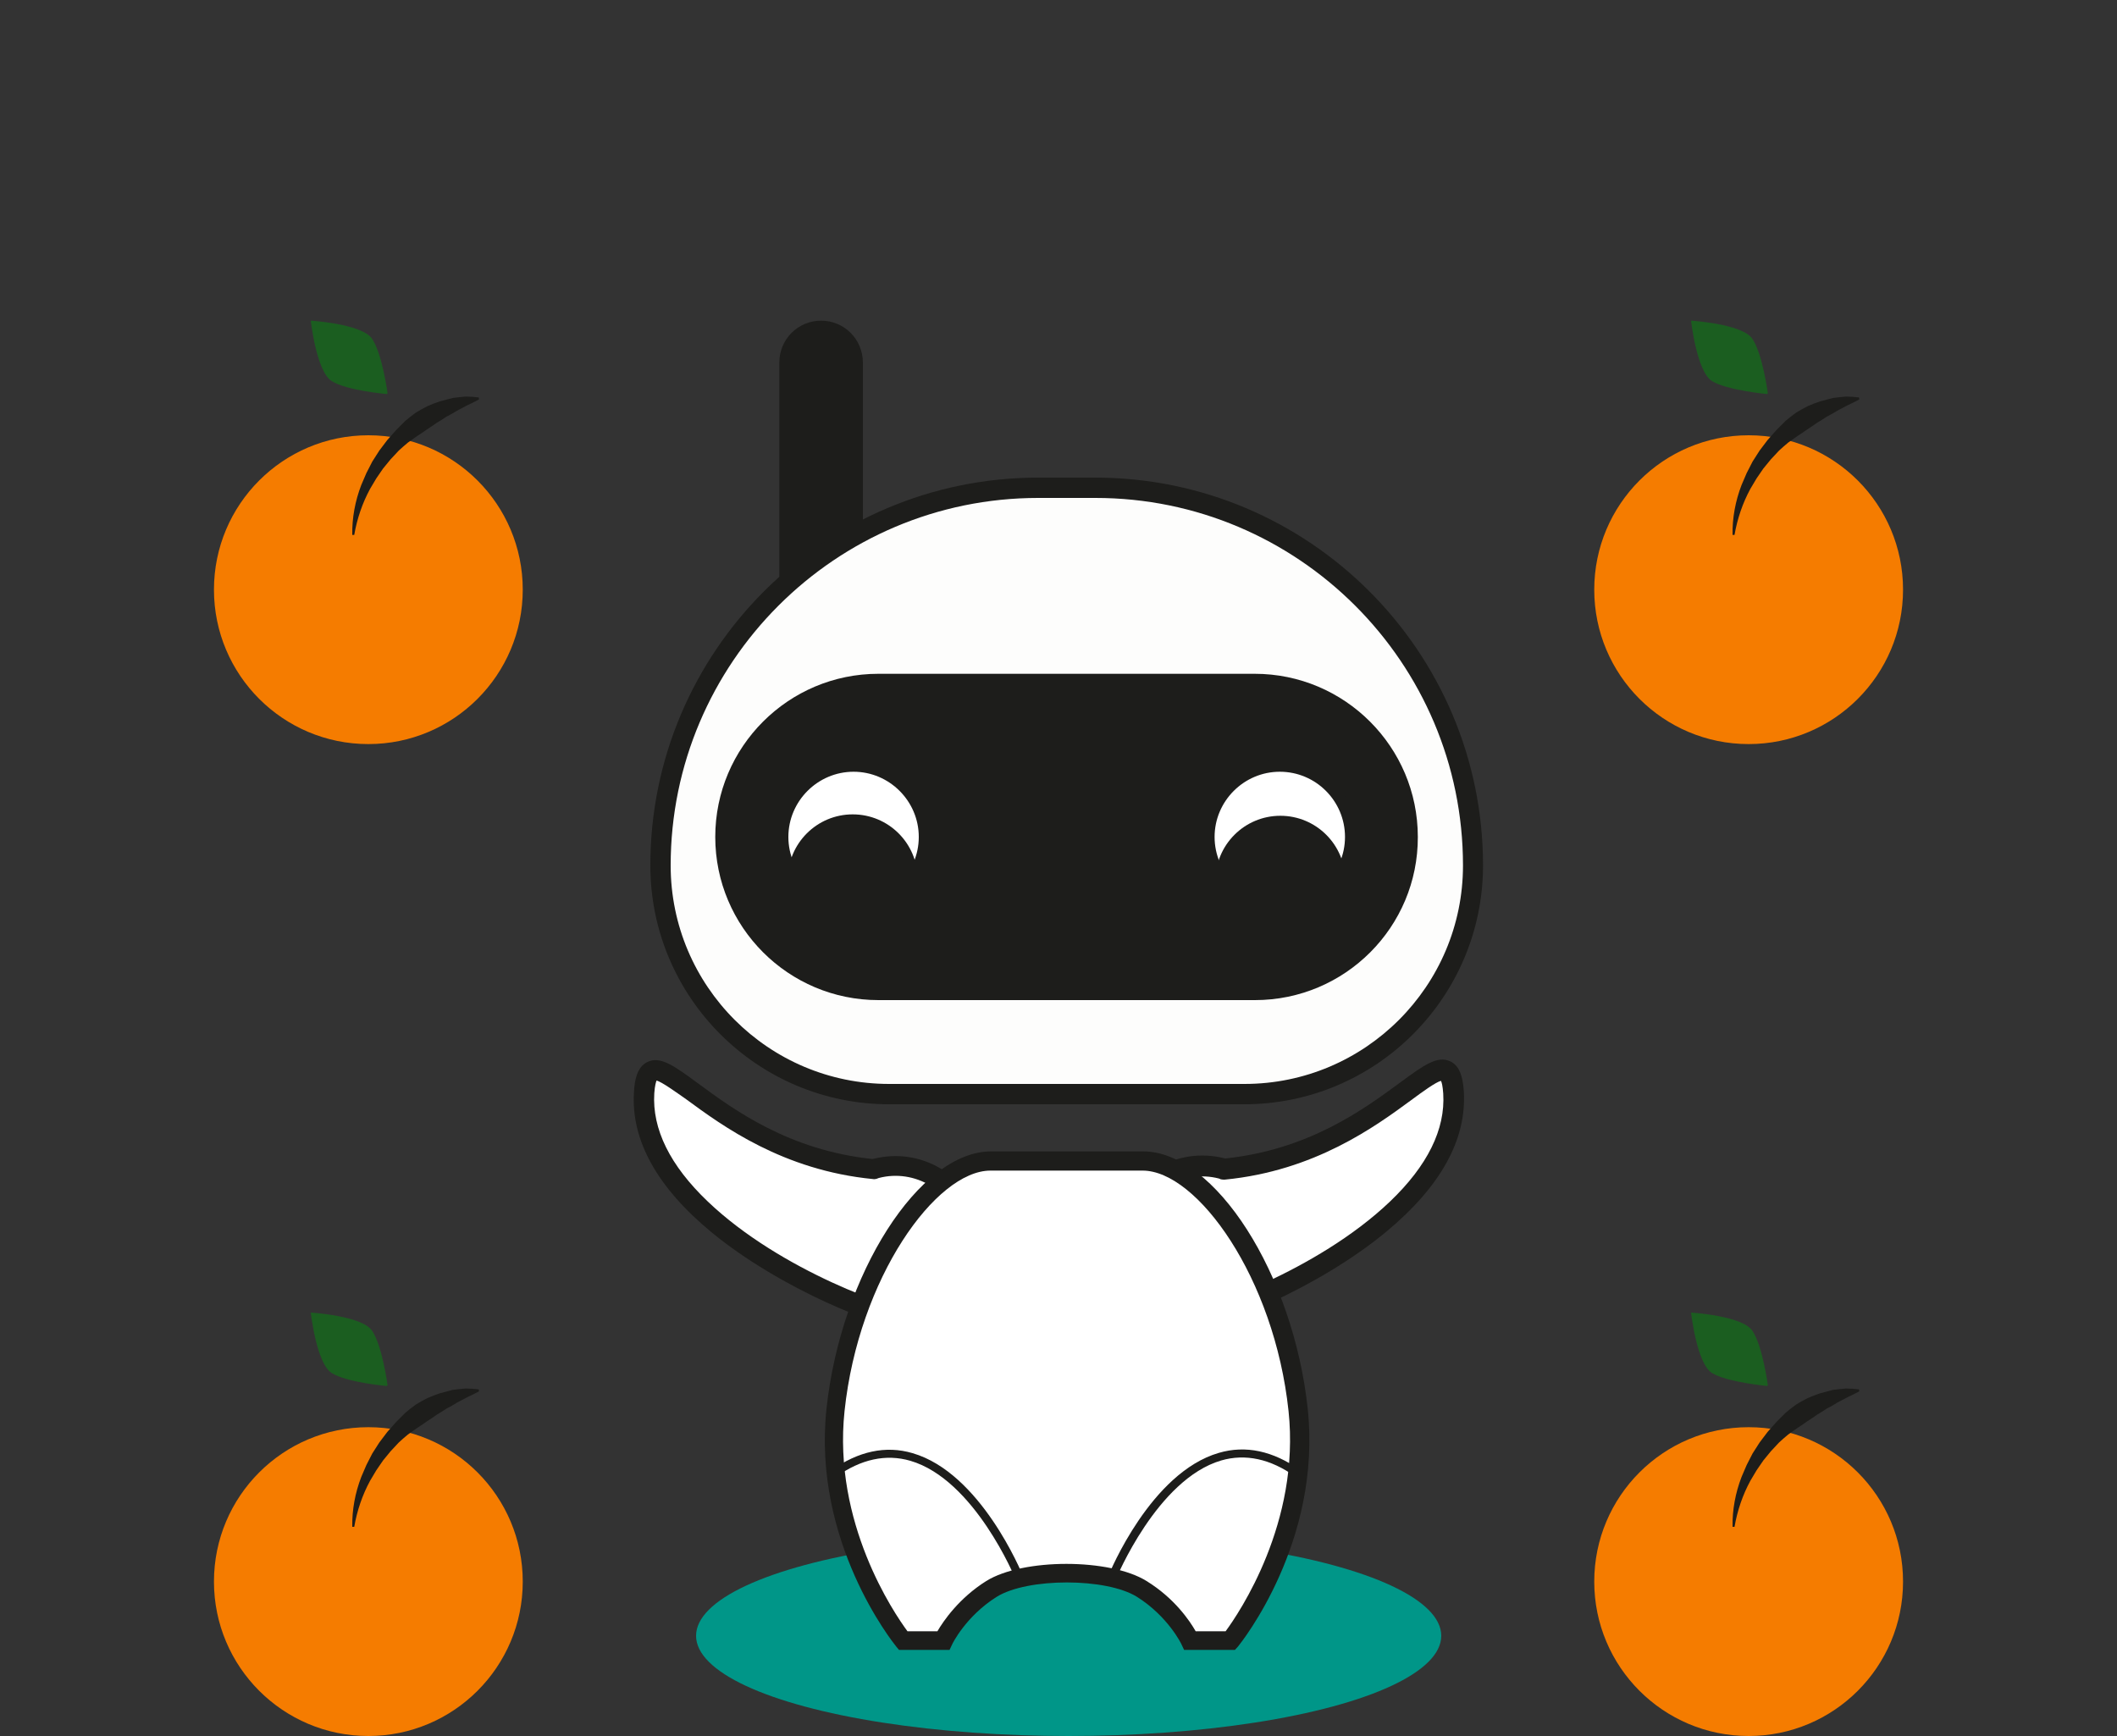 <?xml version="1.0" encoding="utf-8"?>
<!-- Generator: Adobe Illustrator 21.1.0, SVG Export Plug-In . SVG Version: 6.00 Build 0)  -->
<svg version="1.1" xmlns="http://www.w3.org/2000/svg" xmlns:xlink="http://www.w3.org/1999/xlink" x="0px" y="0px"
	 viewBox="0 0 750 615" style="enable-background:new 0 0 750 615;" xml:space="preserve">
<rect x="0" y="0" width="750" height="615" fill="#333333" stroke="none"/>
<style type="text/css">
	.st0{display:none;}
	.st1{display:inline;}
	.st2{fill:#80CBC4;}
	.st3{fill:#102027;}
	.st4{fill:#FFAB00;}
	.st5{fill:#009688;}
	.st6{fill:#F57C00;}
	.st7{fill:#1D1D1B;}
	.st8{fill:#1B5E20;}
	.st9{fill:#E65100;}
	.st10{fill:#3E2723;}
	.st11{fill:#FDFDFC;}
	.st12{fill:#FFFFFF;}
	.st13{fill:#37474F;}
	.st14{fill:#62727B;}
	.st15{fill:#FFDD4B;}
	.st16{fill:#C67C00;}
	.st17{fill:#72370F;}
</style>
<g id="Camada_2" class="st0">
	<g class="st1">
		<rect x="-0.7" y="-469.5" class="st2" width="750.5" height="1337"/>
	</g>
</g>
<g id="Camada_1">
	<g>
		<g>
			<ellipse class="st5" cx="378.6" cy="579.5" rx="132" ry="35.5"/>
		</g>
		<g>
			<g>
				<path class="st12" d="M419.1,467.6c-14.8-3.7-23.8-18.8-20.1-33.6s18.8-23.8,33.6-20.1c0.3,0.1,0.7,0.2,1,0.3
					c57.7-5.6,79.6-53.5,81.2-27.1C517.8,435.3,427.2,469.6,419.1,467.6z"/>
				<path class="st7" d="M419.9,471.2c-0.6,0-1.2-0.1-1.6-0.2l0,0c-8.1-2-14.9-7.1-19.2-14.3c-4.3-7.2-5.5-15.6-3.5-23.7
					c2-8.1,7.1-14.9,14.3-19.2c7.2-4.3,15.6-5.5,23.7-3.5c0.2,0,0.3,0.1,0.5,0.1c29.5-3.1,48.9-17.3,61.8-26.8
					c8.3-6.1,13.3-9.8,17.9-7.6c3.8,1.8,4.5,6.6,4.8,10.7c1,17-8.2,33.6-27.3,49.5C466.8,456.6,430.4,471.2,419.9,471.2z
					 M419.9,464.1c5.2,0.4,46.6-13.7,72.5-38.4c13.3-12.7,19.7-25.6,18.9-38.3c-0.2-2.7-0.5-3.9-0.8-4.5c-1.9,0.5-6.6,3.9-10.5,6.8
					c-12.8,9.4-34.2,25.1-66.1,28.2c-0.5,0-0.9,0-1.3-0.1c-0.2,0-0.3-0.1-0.5-0.2c-0.1,0-0.2-0.1-0.3-0.1
					c-6.2-1.6-12.7-0.6-18.2,2.7c-5.5,3.3-9.4,8.6-11,14.8c-1.6,6.2-0.6,12.7,2.7,18.2C408.5,458.6,413.7,462.5,419.9,464.1z"/>
			</g>
		</g>
		<g>
			<g>
				<path class="st12" d="M324,467.6c14.8-3.7,23.8-18.8,20.1-33.6c-3.7-14.8-18.8-23.8-33.6-20.1c-0.3,0.1-0.7,0.2-1,0.3
					c-57.7-5.6-79.6-53.5-81.2-27.1C225.3,435.3,315.9,469.6,324,467.6z"/>
				<path class="st7" d="M323.2,471.2c-10.5,0-46.9-14.6-71.3-34.8c-19.2-15.9-28.4-32.6-27.3-49.5c0.2-4,1-8.9,4.8-10.7
					c4.6-2.2,9.6,1.5,17.9,7.6c12.9,9.5,32.3,23.7,61.8,26.8c0.2,0,0.3-0.1,0.5-0.1c8.1-2,16.5-0.8,23.7,3.5
					c7.2,4.3,12.2,11.1,14.3,19.2c2,8.1,0.8,16.5-3.5,23.7c-4.3,7.2-11.1,12.2-19.2,14.3l0,0C324.4,471.2,323.9,471.2,323.2,471.2z
					 M232.6,382.8c-0.2,0.5-0.6,1.7-0.8,4.5c-0.8,12.7,5.6,25.6,18.9,38.3c25.9,24.8,67.3,38.9,72.5,38.4c6.2-1.6,11.4-5.5,14.7-11
					c3.3-5.5,4.3-12,2.7-18.2c-1.6-6.2-5.5-11.5-11-14.8c-5.5-3.3-12-4.3-18.2-2.7c-0.1,0-0.2,0.1-0.3,0.1c-0.2,0.1-0.3,0.1-0.5,0.2
					c-0.4,0.1-0.9,0.2-1.3,0.1c-31.9-3.1-53.3-18.8-66.1-28.2C239.2,386.7,234.5,383.3,232.6,382.8z"/>
			</g>
		</g>
		<g>
			<path class="st12" d="M350.9,411.3c-23,0-50.1,41.9-55,88.2c-4.9,46.2,24,81.7,24,81.7h14.3c0,0,5-10.8,17.1-18.3
				c12.1-7.5,41.2-7.5,53.3,0c12.1,7.5,17.1,18.3,17.1,18.3h14.3c0,0,28.9-35.5,24-81.7c-4.9-46.2-32-88.2-55-88.2H350.9z"/>
			<path class="st7" d="M437.5,584.5h-18l-0.9-1.9c0-0.1-4.8-10-15.8-16.9c-10.9-6.8-38.8-6.8-49.7,0c-11,6.9-15.8,16.8-15.8,16.9
				l-0.9,1.9l-2.1,0h-15.8l-1-1.2c-1.2-1.5-29.7-37.1-24.7-84.2c5.1-47.7,32.9-91.2,58.3-91.2h53.9c25.4,0,53.2,43.4,58.3,91.2
				c5,47.1-23.5,82.7-24.7,84.2L437.5,584.5z M423.6,577.9h10.6c4.8-6.5,26.5-38.5,22.3-78c-5-47.2-32.4-85.2-51.7-85.2h-53.9
				c-19.3,0-46.7,38-51.7,85.2c-4.2,39.6,17.5,71.5,22.3,78h10.6c2.1-3.6,7.6-11.7,17.3-17.8c13-8.1,43.8-8.1,56.8,0
				C416.1,566.2,421.5,574.2,423.6,577.9z"/>
		</g>
		<path class="st7" d="M290.9,113.6c-8.2,0-14.8,6.6-14.8,14.8v79.9l29.6-5.7v-74.1C305.7,120.2,299.1,113.6,290.9,113.6z"/>
		<g>
			<path class="st11" d="M440.8,387.6H315c-44.7,0-81-36.3-81-81v0c0-73.9,59.9-133.8,133.8-133.8H388
				c73.9,0,133.8,59.9,133.8,133.8v0C521.8,351.3,485.6,387.6,440.8,387.6z"/>
			<path class="st7" d="M440.8,391.2H315c-46.6,0-84.6-37.9-84.6-84.6c0-75.8,61.6-137.4,137.4-137.4H388
				c75.8,0,137.4,61.6,137.4,137.4C525.4,353.2,487.5,391.2,440.8,391.2z M367.8,176.4c-71.8,0-130.2,58.4-130.2,130.2
				c0,42.7,34.7,77.4,77.4,77.4h125.9c42.7,0,77.4-34.7,77.4-77.4c0-71.8-58.4-130.2-130.2-130.2H367.8z"/>
		</g>
		<path class="st7" d="M444.6,354.3H311.2c-31.9,0-57.8-25.9-57.8-57.8v0c0-31.9,25.9-57.8,57.8-57.8h133.3
			c31.9,0,57.8,25.9,57.8,57.8v0C502.4,328.4,476.5,354.3,444.6,354.3z"/>
		<g>
			<g>
				<g>
					<g>
						<g>
							<circle class="st12" cx="453.4" cy="296.5" r="25.1"/>
							<path class="st7" d="M453.4,323.6c-14.9,0-27.1-12.1-27.1-27.1s12.1-27.1,27.1-27.1s27.1,12.1,27.1,27.1
								S468.4,323.6,453.4,323.6z M453.4,273.4c-12.7,0-23.1,10.4-23.1,23.1s10.4,23.1,23.1,23.1s23.1-10.4,23.1-23.1
								S466.2,273.4,453.4,273.4z"/>
						</g>
					</g>
				</g>
			</g>
			<g>
				<g>
					<g>
						<g>
							<circle class="st12" cx="302.4" cy="296.5" r="25.1"/>
							<path class="st7" d="M302.4,323.6c-14.9,0-27.1-12.1-27.1-27.1s12.1-27.1,27.1-27.1s27.1,12.1,27.1,27.1
								S317.3,323.6,302.4,323.6z M302.4,273.4c-12.7,0-23.1,10.4-23.1,23.1s10.4,23.1,23.1,23.1s23.1-10.4,23.1-23.1
								S315.1,273.4,302.4,273.4z"/>
						</g>
					</g>
				</g>
			</g>
		</g>
		<path class="st7" d="M395.3,559.5l-2.7-1.1c0.6-1.5,15.1-36.7,39.2-43.7c9.5-2.8,19.2-0.7,28.8,6.1l-1.7,2.3
			c-8.8-6.3-17.7-8.2-26.3-5.7C409.9,524.1,395.5,559.1,395.3,559.5z"/>
		<path class="st7" d="M359.8,559.5c-0.1-0.4-14.6-35.4-37.3-42c-8.6-2.5-17.5-0.6-26.3,5.7l-1.7-2.3c9.6-6.8,19.3-8.9,28.8-6.1
			c24.1,7,38.6,42.2,39.2,43.7L359.8,559.5z"/>
		<circle class="st7" cx="302.1" cy="311.5" r="23"/>
		<circle class="st7" cx="453.6" cy="312" r="23"/>
	</g>
	<g>
		<g>
			<circle class="st6" cx="130.5" cy="208.9" r="54.7"/>
		</g>
		<path class="st7" d="M124.8,189.5c-0.1-6,1-12,3.2-17.7l1.8-4.2l2.1-4.1l2.5-3.9l2.8-3.7c1-1.2,2.1-2.3,3.1-3.5l3.3-3.3
			c1.2-1,2.4-2,3.7-2.9c1.3-0.8,2.7-1.6,4.1-2.3c1.4-0.6,2.9-1.2,4.4-1.7c1.5-0.4,3-0.8,4.5-1.2c1.6-0.2,3.1-0.4,4.6-0.5
			c1.6,0,3.1,0.1,4.7,0.3l0.1,0.7c-1.4,0.8-2.7,1.4-4,2c-1.3,0.7-2.6,1.4-3.8,2c-1.2,0.8-2.4,1.4-3.7,2.1c-1.2,0.8-2.3,1.5-3.5,2.2
			c-1.1,0.8-2.3,1.6-3.4,2.3c-1.1,0.8-2.3,1.6-3.4,2.3l-3.4,2.4c-1.1,0.9-2.1,1.8-3.2,2.8l-2.9,3.1l-2.7,3.3l-2.4,3.5l-2.2,3.7
			c-2.7,5-4.6,10.5-5.6,16.3L124.8,189.5z"/>
		<path class="st8" d="M137.3,139.3c0,0-1.9-14.1-5.5-19.3c-3.6-5.3-21.7-6.4-21.7-6.4l0,0c0,0,2,18,7.4,21.4s19.6,4.6,19.6,4.6
			L137.3,139.3z"/>
	</g>
	<g>
		<g>
			<circle class="st6" cx="619.5" cy="208.9" r="54.7"/>
		</g>
		<path class="st7" d="M613.8,189.5c-0.1-6,1-12,3.2-17.7l1.8-4.2l2.1-4.1l2.5-3.9l2.8-3.7c1-1.2,2.1-2.3,3.1-3.5l3.3-3.3
			c1.2-1,2.4-2,3.7-2.9c1.3-0.8,2.7-1.6,4.1-2.3c1.4-0.6,2.9-1.2,4.4-1.7c1.5-0.4,3-0.8,4.5-1.2c1.6-0.2,3.1-0.4,4.6-0.5
			c1.6,0,3.1,0.1,4.7,0.3l0.1,0.7c-1.4,0.8-2.7,1.4-4,2c-1.3,0.7-2.6,1.4-3.8,2c-1.2,0.8-2.4,1.4-3.7,2.1c-1.2,0.8-2.3,1.5-3.5,2.2
			c-1.1,0.8-2.3,1.6-3.4,2.3c-1.1,0.8-2.3,1.6-3.4,2.3l-3.4,2.4c-1.1,0.9-2.1,1.8-3.2,2.8l-2.9,3.1l-2.7,3.3l-2.4,3.5l-2.2,3.7
			c-2.7,5-4.6,10.5-5.6,16.3L613.8,189.5z"/>
		<path class="st8" d="M626.3,139.3c0,0-1.9-14.1-5.5-19.3c-3.6-5.3-21.7-6.4-21.7-6.4l0,0c0,0,2,18,7.4,21.4
			c5.4,3.3,19.6,4.6,19.6,4.6L626.3,139.3z"/>
	</g>
	<g>
		<g>
			<circle class="st6" cx="130.5" cy="560.3" r="54.7"/>
		</g>
		<path class="st7" d="M124.8,540.9c-0.1-6,1-12,3.2-17.7l1.8-4.2l2.1-4.1l2.5-3.9l2.8-3.7c1-1.2,2.1-2.3,3.1-3.5l3.3-3.3
			c1.2-1,2.4-2,3.7-2.9c1.3-0.8,2.7-1.6,4.1-2.3c1.4-0.6,2.9-1.2,4.4-1.7c1.5-0.4,3-0.8,4.5-1.2c1.6-0.2,3.1-0.4,4.6-0.5
			c1.6,0,3.1,0.1,4.7,0.3l0.1,0.7c-1.4,0.8-2.7,1.4-4,2c-1.3,0.7-2.6,1.4-3.8,2c-1.2,0.8-2.4,1.4-3.7,2.1c-1.2,0.8-2.3,1.5-3.5,2.2
			c-1.1,0.8-2.3,1.6-3.4,2.3c-1.1,0.8-2.3,1.6-3.4,2.3l-3.4,2.4c-1.1,0.9-2.1,1.8-3.2,2.8l-2.9,3.1l-2.7,3.3l-2.4,3.5l-2.2,3.7
			c-2.7,5-4.6,10.5-5.6,16.3L124.8,540.9z"/>
		<path class="st8" d="M137.3,490.7c0,0-1.9-14.1-5.5-19.3c-3.6-5.3-21.7-6.4-21.7-6.4l0,0c0,0,2,18,7.4,21.4S137,491,137,491
			L137.3,490.7z"/>
	</g>
	<g>
		<g>
			<circle class="st6" cx="619.5" cy="560.3" r="54.7"/>
		</g>
		<path class="st7" d="M613.8,540.9c-0.1-6,1-12,3.2-17.7l1.8-4.2l2.1-4.1l2.5-3.9l2.8-3.7c1-1.2,2.1-2.3,3.1-3.5l3.3-3.3
			c1.2-1,2.4-2,3.7-2.9c1.3-0.8,2.7-1.6,4.1-2.3c1.4-0.6,2.9-1.2,4.4-1.7c1.5-0.4,3-0.8,4.5-1.2c1.6-0.2,3.1-0.4,4.6-0.5
			c1.6,0,3.1,0.1,4.7,0.3l0.1,0.7c-1.4,0.8-2.7,1.4-4,2c-1.3,0.7-2.6,1.4-3.8,2c-1.2,0.8-2.4,1.4-3.7,2.1c-1.2,0.8-2.3,1.5-3.5,2.2
			c-1.1,0.8-2.3,1.6-3.4,2.3c-1.1,0.8-2.3,1.6-3.4,2.3l-3.4,2.4c-1.1,0.9-2.1,1.8-3.2,2.8l-2.9,3.1l-2.7,3.3l-2.4,3.5l-2.2,3.7
			c-2.7,5-4.6,10.5-5.6,16.3L613.8,540.9z"/>
		<path class="st8" d="M626.3,490.7c0,0-1.9-14.1-5.5-19.3c-3.6-5.3-21.7-6.4-21.7-6.4l0,0c0,0,2,18,7.4,21.4
			c5.4,3.3,19.6,4.6,19.6,4.6L626.3,490.7z"/>
	</g>
</g>
</svg>

